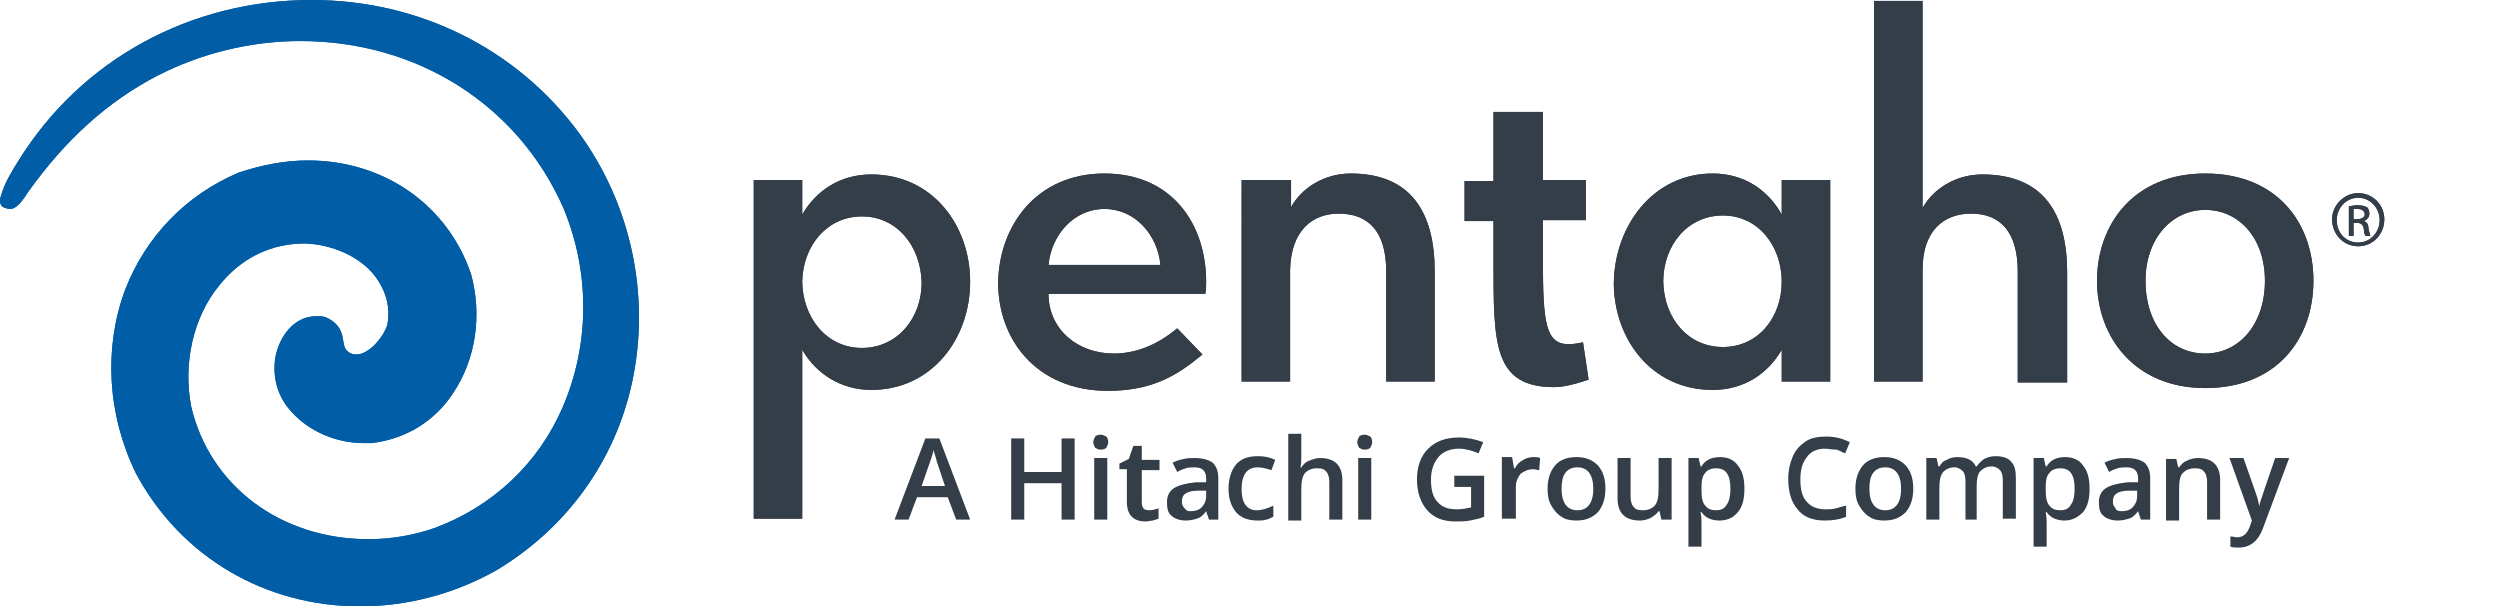 <?xml version="1.0" encoding="utf-8"?>
<!-- Generator: Adobe Illustrator 19.1.1, SVG Export Plug-In . SVG Version: 6.00 Build 0)  -->
<svg version="1.1" id="Layer_1" xmlns="http://www.w3.org/2000/svg" xmlns:xlink="http://www.w3.org/1999/xlink" x="0px" y="0px"
	 width="268px" height="65px" viewBox="0 0 268 65" style="enable-background:new 0 0 268 65;" xml:space="preserve">
<style type="text/css">
	.st0{fill:#343E48;}
	.st1{fill:#005DA6;}
</style>
<g>
	<g>
		<g>
			<path class="st0" d="M252.8,20.7c1.6,0,2.8,1.3,2.8,2.8c0,1.6-1.2,2.9-2.8,2.9c-1.6,0-2.8-1.3-2.8-2.9
				C250,22,251.3,20.7,252.8,20.7L252.8,20.7z M252.8,21.2c-1.3,0-2.3,1.1-2.3,2.4c0,1.4,1,2.4,2.3,2.4c1.3,0,2.3-1.1,2.3-2.4
				C255.1,22.3,254.1,21.2,252.8,21.2L252.8,21.2z M252.3,25.3h-0.5v-3.2c0.3,0,0.5-0.1,0.9-0.1c0.5,0,0.8,0.1,1,0.2
				c0.2,0.1,0.3,0.4,0.3,0.7c0,0.4-0.3,0.7-0.6,0.8v0c0.3,0.1,0.5,0.3,0.5,0.8c0.1,0.5,0.2,0.7,0.2,0.8h-0.5
				c-0.1-0.1-0.2-0.4-0.2-0.8c-0.1-0.4-0.3-0.6-0.7-0.6h-0.4V25.3z M252.3,23.5h0.4c0.4,0,0.8-0.2,0.8-0.5c0-0.3-0.2-0.6-0.8-0.6
				c-0.2,0-0.3,0-0.4,0V23.5z"/>
		</g>
		<path class="st0" d="M93.4,41.8c-3.2,0-5.9-1.7-7.4-4.3v18.1h-5.2V19.3H86V23c1.5-2.6,4.1-4.3,7.4-4.3c6.6,0,10.6,5.5,10.6,11.5
			C104,36.3,99.9,41.8,93.4,41.8z M92.4,23.2c-3.8,0-6.3,3.2-6.4,6.9c0,3.8,2.5,7.2,6.4,7.2c3.8,0,6.4-3.2,6.4-7
			C98.7,26.3,96.1,23.2,92.4,23.2z"/>
		<path class="st0" d="M118.4,18.6c7.3,0,10.9,5.5,10.9,11.6c0,0.3,0,1-0.1,1.3h-16.8c0,3.8,3.1,6.4,7,6.4c2.7,0,5-1.2,6.8-2.7
			l2.7,2.8c-2.2,1.8-4.9,3.9-10.1,3.9c-7.7,0-11.8-5.5-11.8-11.6C107.1,24.2,111.1,18.6,118.4,18.6z M112.4,28.4h12
			c-0.3-3.2-2.7-6-6-6C115.1,22.4,112.7,25.2,112.4,28.4z"/>
		<path class="st0" d="M138.4,40.9h-5.3V19.3h5.3v2.9c1.1-2,3.5-3.6,6.4-3.6c6.4,0,9,4.1,9,10.5v11.8h-5.2V29.1c0-4.4-2-6.2-5.1-6.2
			c-2.8,0-5.1,1.8-5.2,6V40.9z"/>
		<path class="st0" d="M160.1,28v-4.3H157v-4.3h3.1V12h5.3v7.3h4.6v4.3h-4.6v4.2c0,6.9,0.3,9.1,2.8,9.1c0.4,0,1-0.1,1.5-0.2l0.6,4
			c-1.5,0.5-2.7,0.8-3.7,0.8C160.1,41.5,160.1,36.9,160.1,28z"/>
		<path class="st0" d="M183.6,18.6c3.3,0,5.9,1.7,7.4,4.4v-3.7h5.2v21.6h-5.2v-3.4c-1.5,2.6-4.1,4.3-7.4,4.3
			c-6.6,0-10.6-5.5-10.6-11.5C173.1,24.2,177.2,18.6,183.6,18.6z M184.7,37.2c3.8,0,6.3-3.2,6.3-7s-2.5-7.1-6.3-7.1
			c-3.8,0-6.4,3.2-6.4,7.1C178.4,34.2,181,37.2,184.7,37.2z"/>
		<path class="st0" d="M206.1,40.9h-5.2V0.1h5.2v22.2c1.1-2,3.5-3.6,6.4-3.6c6.5,0,9.1,4.1,9.1,10.5v11.8h-5.3V29.1
			c0-4.4-2-6.2-5-6.2c-2.9,0-5.2,1.8-5.2,6V40.9z"/>
		<path class="st0" d="M224.8,30.1c0-6,3.9-11.5,11.6-11.5c7.7,0,11.6,5.3,11.6,11.5s-3.9,11.5-11.6,11.5
			C228.8,41.6,224.8,36.1,224.8,30.1z M242.8,30.1c0-4.6-2.8-7.6-6.4-7.6c-3.6,0-6.4,3.1-6.4,7.6c0,4.7,2.7,7.8,6.4,7.8
			C240,37.9,242.8,34.8,242.8,30.1z"/>
		<g>
			<g>
				<path class="st1" d="M33,17.2c-2.5,0-5,0.5-7.4,1.3c-5.7,2.4-10,6.9-12.2,12.6c-2.3,6.2-1.9,13.4,1.2,19.7
					c4.8,8.9,13.8,14.2,24,14.2c5,0,10-1.3,14.5-3.8c7.6-4.5,12.9-11.8,14.7-20.4c1.9-9.1-0.1-18.8-5.7-26.5C55.4,5.2,44.9,0,33.4,0
					C20.4,0,8.7,6.4,2,17.2c-0.7,1.1-1.5,2.4-1.9,3.8c-0.1,0.2-0.2,0.8,0.1,1.1c0.2,0.2,0.7,0.3,0.9,0.3h0c0.5,0,1.1-0.5,1.9-1.8
					c4-5.6,8.5-9.7,13.9-12.5c4.7-2.4,10-3.7,15.3-3.7c12.5,0,23.3,6.8,28.2,17.9c2.9,7,2.8,14.7-0.1,21.4
					c-2.6,6-7.5,10.6-13.7,12.9c-2.3,0.8-4.7,1.2-7.1,1.2c-9.4,0-17-5.7-19-14.2c-0.9-4.6,0.2-9.6,3-13c1.6-2,4.5-4.5,9.2-4.5
					c2.9,0.1,5.9,1.4,7.5,3.5c1.2,1.6,1.7,3.4,1.3,5.3C41,36.3,39.5,38,38.2,38c-0.4,0-0.7-0.1-1-0.4c-0.3-0.3-0.3-0.6-0.4-1
					c-0.1-0.8-0.3-1.9-1.9-2.6c-0.3-0.1-0.7-0.1-1-0.1c-2.4,0-4,2.2-4.4,4.5c-0.3,2.2,0.3,4.2,1.8,5.8c1.8,2,4.7,3.3,7.7,3.3
					c0.2,0,0.5,0,0.8,0c3.6-0.4,6.8-2.3,8.8-5.4c2.4-3.6,3.1-8.3,1.9-12.7C48,22,41.2,17.2,33,17.2z"/>
			</g>
		</g>
	</g>
	<g>
		<path class="st0" d="M102.5,55.7l-0.9-2.4h-3.3l-0.9,2.4h-1.5l3.3-8.7h1.5l3.3,8.7H102.5z M101.3,52.1l-0.8-2.4
			c-0.1-0.2-0.1-0.4-0.2-0.7c-0.1-0.3-0.2-0.6-0.2-0.8c-0.1,0.5-0.3,1-0.5,1.6l-0.8,2.3H101.3z"/>
		<path class="st0" d="M115.2,55.7h-1.4v-3.9h-4v3.9h-1.4V47h1.4v3.6h4V47h1.4V55.7z"/>
		<path class="st0" d="M117.2,47.4c0-0.2,0.1-0.4,0.2-0.6c0.1-0.1,0.3-0.2,0.6-0.2c0.2,0,0.4,0.1,0.6,0.2c0.1,0.1,0.2,0.3,0.2,0.6
			c0,0.2-0.1,0.4-0.2,0.6c-0.1,0.1-0.3,0.2-0.6,0.2c-0.3,0-0.4-0.1-0.6-0.2C117.3,47.8,117.2,47.6,117.2,47.4z M118.7,55.7h-1.4
			v-6.6h1.4V55.7z"/>
		<path class="st0" d="M123.2,54.7c0.3,0,0.7-0.1,1-0.2v1.1c-0.2,0.1-0.4,0.1-0.6,0.2c-0.2,0-0.5,0.1-0.8,0.1c-1.3,0-2-0.7-2-2.1
			v-3.5H120v-0.6l1-0.5l0.5-1.4h0.9v1.5h1.9v1.1h-1.9v3.5c0,0.3,0.1,0.6,0.3,0.7C122.7,54.6,122.9,54.7,123.2,54.7z"/>
		<path class="st0" d="M129.6,55.7l-0.3-0.9h0c-0.3,0.4-0.6,0.7-1,0.8c-0.3,0.1-0.7,0.2-1.2,0.2c-0.6,0-1.2-0.2-1.5-0.5
			c-0.4-0.3-0.5-0.8-0.5-1.5c0-0.7,0.3-1.2,0.8-1.5c0.5-0.3,1.3-0.5,2.3-0.6l1.1,0v-0.4c0-0.4-0.1-0.7-0.3-0.9s-0.5-0.3-0.9-0.3
			c-0.3,0-0.7,0-1,0.1c-0.3,0.1-0.6,0.2-0.9,0.4l-0.5-1c0.4-0.2,0.7-0.3,1.2-0.4c0.4-0.1,0.8-0.1,1.2-0.1c0.8,0,1.5,0.2,1.9,0.5
			c0.4,0.4,0.6,0.9,0.6,1.7v4.4H129.6z M127.6,54.8c0.5,0,0.9-0.1,1.2-0.4c0.3-0.3,0.5-0.7,0.5-1.2v-0.6l-0.8,0
			c-0.7,0-1.1,0.1-1.4,0.3c-0.3,0.2-0.4,0.5-0.4,0.9c0,0.3,0.1,0.5,0.3,0.7S127.2,54.8,127.6,54.8z"/>
		<path class="st0" d="M134.8,55.8c-1,0-1.8-0.3-2.3-0.9c-0.5-0.6-0.8-1.4-0.8-2.5c0-1.1,0.3-2,0.8-2.6c0.5-0.6,1.3-0.9,2.3-0.9
			c0.7,0,1.3,0.1,1.9,0.4l-0.4,1.1c-0.6-0.2-1.1-0.3-1.5-0.3c-1.1,0-1.7,0.8-1.7,2.3c0,0.7,0.1,1.3,0.4,1.7c0.3,0.4,0.7,0.6,1.2,0.6
			c0.6,0,1.2-0.2,1.8-0.5v1.2c-0.3,0.1-0.5,0.3-0.8,0.3C135.5,55.8,135.2,55.8,134.8,55.8z"/>
		<path class="st0" d="M143.9,55.7h-1.4v-4c0-0.5-0.1-0.9-0.3-1.1c-0.2-0.3-0.5-0.4-1-0.4c-0.6,0-1,0.2-1.3,0.5
			c-0.3,0.4-0.4,0.9-0.4,1.8v3.3h-1.4v-9.3h1.4v2.4c0,0.4,0,0.8-0.1,1.2h0.1c0.2-0.3,0.5-0.6,0.8-0.7s0.7-0.3,1.2-0.3
			c1.6,0,2.4,0.8,2.4,2.4V55.7z"/>
		<path class="st0" d="M145.5,47.4c0-0.2,0.1-0.4,0.2-0.6c0.1-0.1,0.3-0.2,0.6-0.2c0.2,0,0.4,0.1,0.6,0.2c0.1,0.1,0.2,0.3,0.2,0.6
			c0,0.2-0.1,0.4-0.2,0.6c-0.1,0.1-0.3,0.2-0.6,0.2c-0.3,0-0.4-0.1-0.6-0.2C145.6,47.8,145.5,47.6,145.5,47.4z M147,55.7h-1.4v-6.6
			h1.4V55.7z"/>
		<path class="st0" d="M155.9,51h3.2v4.4c-0.5,0.2-1,0.3-1.5,0.4c-0.5,0.1-1,0.1-1.6,0.1c-1.3,0-2.3-0.4-3-1.2
			c-0.7-0.8-1.1-1.9-1.1-3.3c0-1.4,0.4-2.5,1.2-3.3c0.8-0.8,1.9-1.2,3.3-1.2c0.9,0,1.8,0.2,2.6,0.5l-0.5,1.2
			c-0.7-0.3-1.4-0.5-2.1-0.5c-0.9,0-1.7,0.3-2.2,0.9c-0.5,0.6-0.8,1.4-0.8,2.4c0,1.1,0.2,1.9,0.7,2.4c0.5,0.6,1.2,0.8,2.1,0.8
			c0.5,0,1-0.1,1.5-0.2v-2.2h-1.8V51z"/>
		<path class="st0" d="M164.4,49c0.3,0,0.5,0,0.7,0.1l-0.1,1.3c-0.2,0-0.4-0.1-0.6-0.1c-0.6,0-1,0.2-1.4,0.5
			c-0.3,0.4-0.5,0.8-0.5,1.4v3.4H161v-6.6h1.1l0.2,1.2h0.1c0.2-0.4,0.5-0.7,0.9-0.9C163.6,49.1,164,49,164.4,49z"/>
		<path class="st0" d="M172.1,52.4c0,1.1-0.3,1.9-0.8,2.5c-0.6,0.6-1.3,0.9-2.3,0.9c-0.6,0-1.2-0.1-1.6-0.4
			c-0.5-0.3-0.8-0.7-1.1-1.2c-0.3-0.5-0.4-1.1-0.4-1.8c0-1.1,0.3-1.9,0.8-2.5c0.5-0.6,1.3-0.9,2.3-0.9c1,0,1.7,0.3,2.3,0.9
			C171.9,50.6,172.1,51.4,172.1,52.4z M167.4,52.4c0,1.5,0.6,2.3,1.7,2.3c1.1,0,1.7-0.8,1.7-2.3c0-1.5-0.6-2.3-1.7-2.3
			c-0.6,0-1,0.2-1.3,0.6C167.5,51.1,167.4,51.7,167.4,52.4z"/>
		<path class="st0" d="M178.1,55.7l-0.2-0.9h-0.1c-0.2,0.3-0.5,0.5-0.8,0.7c-0.4,0.2-0.8,0.3-1.2,0.3c-0.8,0-1.4-0.2-1.8-0.6
			c-0.4-0.4-0.6-1-0.6-1.8v-4.3h1.4v4.1c0,0.5,0.1,0.9,0.3,1.1c0.2,0.3,0.5,0.4,1,0.4c0.6,0,1-0.2,1.3-0.5c0.3-0.4,0.4-0.9,0.4-1.8
			v-3.3h1.4v6.6H178.1z"/>
		<path class="st0" d="M184.3,55.8c-0.8,0-1.5-0.3-1.9-0.9h-0.1c0.1,0.6,0.1,0.9,0.1,1v2.7H181v-9.5h1.1c0,0.1,0.1,0.4,0.2,0.9h0.1
			c0.4-0.7,1.1-1,2-1c0.8,0,1.5,0.3,1.9,0.9c0.5,0.6,0.7,1.4,0.7,2.5c0,1.1-0.2,1.9-0.7,2.5C185.8,55.5,185.2,55.8,184.3,55.8z
			 M184,50.2c-0.6,0-1,0.2-1.2,0.5c-0.3,0.3-0.4,0.8-0.4,1.6v0.2c0,0.8,0.1,1.4,0.4,1.7c0.3,0.4,0.7,0.5,1.2,0.5
			c0.5,0,0.9-0.2,1.1-0.6c0.3-0.4,0.4-1,0.4-1.7c0-0.7-0.1-1.3-0.4-1.7C184.9,50.4,184.5,50.2,184,50.2z"/>
		<path class="st0" d="M195.6,48.1c-0.8,0-1.5,0.3-1.9,0.9c-0.5,0.6-0.7,1.4-0.7,2.4c0,1.1,0.2,1.9,0.7,2.4c0.4,0.5,1.1,0.8,2,0.8
			c0.4,0,0.7,0,1.1-0.1c0.3-0.1,0.7-0.2,1.1-0.3v1.2c-0.7,0.3-1.5,0.4-2.3,0.4c-1.3,0-2.3-0.4-2.9-1.2c-0.7-0.8-1-1.9-1-3.3
			c0-0.9,0.2-1.7,0.5-2.4c0.3-0.7,0.8-1.2,1.4-1.6c0.6-0.4,1.4-0.5,2.2-0.5c0.9,0,1.7,0.2,2.5,0.6l-0.5,1.2
			c-0.3-0.1-0.6-0.3-0.9-0.4C196.3,48.2,196,48.1,195.6,48.1z"/>
		<path class="st0" d="M205.1,52.4c0,1.1-0.3,1.9-0.8,2.5c-0.6,0.6-1.3,0.9-2.3,0.9c-0.6,0-1.2-0.1-1.6-0.4
			c-0.5-0.3-0.8-0.7-1.1-1.2c-0.3-0.5-0.4-1.1-0.4-1.8c0-1.1,0.3-1.9,0.8-2.5c0.5-0.6,1.3-0.9,2.3-0.9c1,0,1.7,0.3,2.3,0.9
			C204.9,50.6,205.1,51.4,205.1,52.4z M200.4,52.4c0,1.5,0.6,2.3,1.7,2.3c1.1,0,1.7-0.8,1.7-2.3c0-1.5-0.6-2.3-1.7-2.3
			c-0.6,0-1,0.2-1.3,0.6C200.5,51.1,200.4,51.7,200.4,52.4z"/>
		<path class="st0" d="M212.1,55.7h-1.4v-4.1c0-0.5-0.1-0.9-0.3-1.1c-0.2-0.2-0.5-0.4-0.9-0.4c-0.5,0-0.9,0.2-1.2,0.5
			c-0.3,0.4-0.4,0.9-0.4,1.8v3.3h-1.4v-6.6h1.1l0.2,0.9h0.1c0.2-0.3,0.4-0.6,0.8-0.7c0.3-0.2,0.7-0.3,1.1-0.3c1,0,1.7,0.3,2,1h0.1
			c0.2-0.3,0.5-0.6,0.8-0.8c0.4-0.2,0.8-0.3,1.2-0.3c0.8,0,1.4,0.2,1.7,0.6c0.4,0.4,0.5,1,0.5,1.8v4.3h-1.4v-4.1
			c0-0.5-0.1-0.9-0.3-1.1c-0.2-0.2-0.5-0.4-0.9-0.4c-0.5,0-0.9,0.2-1.2,0.5c-0.3,0.3-0.4,0.9-0.4,1.6V55.7z"/>
		<path class="st0" d="M221.3,55.8c-0.8,0-1.5-0.3-1.9-0.9h-0.1c0.1,0.6,0.1,0.9,0.1,1v2.7h-1.4v-9.5h1.1c0,0.1,0.1,0.4,0.2,0.9h0.1
			c0.4-0.7,1.1-1,2-1c0.8,0,1.5,0.3,1.9,0.9c0.5,0.6,0.7,1.4,0.7,2.5c0,1.1-0.2,1.9-0.7,2.5C222.7,55.5,222.1,55.8,221.3,55.8z
			 M220.9,50.2c-0.6,0-1,0.2-1.2,0.5c-0.3,0.3-0.4,0.8-0.4,1.6v0.2c0,0.8,0.1,1.4,0.4,1.7c0.3,0.4,0.7,0.5,1.2,0.5
			c0.5,0,0.9-0.2,1.1-0.6c0.3-0.4,0.4-1,0.4-1.7c0-0.7-0.1-1.3-0.4-1.7C221.8,50.4,221.4,50.2,220.9,50.2z"/>
		<path class="st0" d="M229.5,55.7l-0.3-0.9h0c-0.3,0.4-0.6,0.7-1,0.8c-0.3,0.1-0.7,0.2-1.2,0.2c-0.6,0-1.2-0.2-1.5-0.5
			c-0.4-0.3-0.5-0.8-0.5-1.5c0-0.7,0.3-1.2,0.8-1.5c0.5-0.3,1.3-0.5,2.3-0.6l1.1,0v-0.4c0-0.4-0.1-0.7-0.3-0.9
			c-0.2-0.2-0.5-0.3-0.9-0.3c-0.3,0-0.7,0-1,0.1c-0.3,0.1-0.6,0.2-0.9,0.4l-0.5-1c0.4-0.2,0.7-0.3,1.2-0.4c0.4-0.1,0.8-0.1,1.2-0.1
			c0.8,0,1.5,0.2,1.9,0.5c0.4,0.4,0.6,0.9,0.6,1.7v4.4H229.5z M227.4,54.8c0.5,0,0.9-0.1,1.2-0.4c0.3-0.3,0.5-0.7,0.5-1.2v-0.6
			l-0.8,0c-0.7,0-1.1,0.1-1.4,0.3c-0.3,0.2-0.4,0.5-0.4,0.9c0,0.3,0.1,0.5,0.3,0.7C226.8,54.7,227.1,54.8,227.4,54.8z"/>
		<path class="st0" d="M238,55.7h-1.4v-4c0-0.5-0.1-0.9-0.3-1.1c-0.2-0.3-0.5-0.4-1-0.4c-0.6,0-1,0.2-1.3,0.5
			c-0.3,0.3-0.4,0.9-0.4,1.8v3.3h-1.4v-6.6h1.1l0.2,0.9h0.1c0.2-0.3,0.5-0.6,0.8-0.7c0.4-0.2,0.8-0.3,1.2-0.3c1.6,0,2.4,0.8,2.4,2.4
			V55.7z"/>
		<path class="st0" d="M239,49.1h1.5l1.3,3.7c0.2,0.5,0.3,1,0.4,1.5h0c0-0.2,0.1-0.5,0.2-0.8c0.1-0.3,0.6-1.8,1.5-4.4h1.5l-2.8,7.5
			c-0.5,1.4-1.4,2.1-2.6,2.1c-0.3,0-0.6,0-0.9-0.1v-1.1c0.2,0,0.5,0.1,0.7,0.1c0.7,0,1.1-0.4,1.4-1.2l0.2-0.6L239,49.1z"/>
	</g>
	<g>
		<g>
			<path class="st0" d="M252.8,20.7c1.6,0,2.8,1.3,2.8,2.8c0,1.6-1.2,2.9-2.8,2.9c-1.6,0-2.8-1.3-2.8-2.9
				C250,22,251.3,20.7,252.8,20.7L252.8,20.7z M252.8,21.2c-1.3,0-2.3,1.1-2.3,2.4c0,1.4,1,2.4,2.3,2.4c1.3,0,2.3-1.1,2.3-2.4
				C255.1,22.3,254.1,21.2,252.8,21.2L252.8,21.2z M252.3,25.3h-0.5v-3.2c0.3,0,0.5-0.1,0.9-0.1c0.5,0,0.8,0.1,1,0.2
				c0.2,0.1,0.3,0.4,0.3,0.7c0,0.4-0.3,0.7-0.6,0.8v0c0.3,0.1,0.5,0.3,0.5,0.8c0.1,0.5,0.2,0.7,0.2,0.8h-0.5
				c-0.1-0.1-0.2-0.4-0.2-0.8c-0.1-0.4-0.3-0.6-0.7-0.6h-0.4V25.3z M252.3,23.5h0.4c0.4,0,0.8-0.2,0.8-0.5c0-0.3-0.2-0.6-0.8-0.6
				c-0.2,0-0.3,0-0.4,0V23.5z"/>
		</g>
		<path class="st0" d="M93.4,41.8c-3.2,0-5.9-1.7-7.4-4.3v18.1h-5.2V19.3H86V23c1.5-2.6,4.1-4.3,7.4-4.3c6.6,0,10.6,5.5,10.6,11.5
			C104,36.3,99.9,41.8,93.4,41.8z M92.4,23.2c-3.8,0-6.3,3.2-6.4,6.9c0,3.8,2.5,7.2,6.4,7.2c3.8,0,6.4-3.2,6.4-7
			C98.7,26.3,96.1,23.2,92.4,23.2z"/>
		<path class="st0" d="M118.4,18.6c7.3,0,10.9,5.5,10.9,11.6c0,0.3,0,1-0.1,1.3h-16.8c0,3.8,3.1,6.4,7,6.4c2.7,0,5-1.2,6.8-2.7
			l2.7,2.8c-2.2,1.8-4.9,3.9-10.1,3.9c-7.7,0-11.8-5.5-11.8-11.6C107.1,24.2,111.1,18.6,118.4,18.6z M112.4,28.4h12
			c-0.3-3.2-2.7-6-6-6C115.1,22.4,112.7,25.2,112.4,28.4z"/>
		<path class="st0" d="M138.4,40.9h-5.3V19.3h5.3v2.9c1.1-2,3.5-3.6,6.4-3.6c6.4,0,9,4.1,9,10.5v11.8h-5.2V29.1c0-4.4-2-6.2-5.1-6.2
			c-2.8,0-5.1,1.8-5.2,6V40.9z"/>
		<path class="st0" d="M160.1,28v-4.3H157v-4.3h3.1V12h5.3v7.3h4.6v4.3h-4.6v4.2c0,6.9,0.3,9.1,2.8,9.1c0.4,0,1-0.1,1.5-0.2l0.6,4
			c-1.5,0.5-2.7,0.8-3.7,0.8C160.1,41.5,160.1,36.9,160.1,28z"/>
		<path class="st0" d="M183.6,18.6c3.3,0,5.9,1.7,7.4,4.4v-3.7h5.2v21.6h-5.2v-3.4c-1.5,2.6-4.1,4.3-7.4,4.3
			c-6.6,0-10.6-5.5-10.6-11.5C173.1,24.2,177.2,18.6,183.6,18.6z M184.7,37.2c3.8,0,6.3-3.2,6.3-7s-2.5-7.1-6.3-7.1
			c-3.8,0-6.4,3.2-6.4,7.1C178.4,34.2,181,37.2,184.7,37.2z"/>
		<path class="st0" d="M206.1,40.9h-5.2V0.1h5.2v22.2c1.1-2,3.5-3.6,6.4-3.6c6.5,0,9.1,4.1,9.1,10.5v11.8h-5.3V29.1
			c0-4.4-2-6.2-5-6.2c-2.9,0-5.2,1.8-5.2,6V40.9z"/>
		<path class="st0" d="M224.8,30.1c0-6,3.9-11.5,11.6-11.5c7.7,0,11.6,5.3,11.6,11.5s-3.9,11.5-11.6,11.5
			C228.8,41.6,224.8,36.1,224.8,30.1z M242.8,30.1c0-4.6-2.8-7.6-6.4-7.6c-3.6,0-6.4,3.1-6.4,7.6c0,4.7,2.7,7.8,6.4,7.8
			C240,37.9,242.8,34.8,242.8,30.1z"/>
		<g>
			<g>
				<path class="st1" d="M33,17.2c-2.5,0-5,0.5-7.4,1.3c-5.7,2.4-10,6.9-12.2,12.6c-2.3,6.2-1.9,13.4,1.2,19.7
					c4.8,8.9,13.8,14.2,24,14.2c5,0,10-1.3,14.5-3.8c7.6-4.5,12.9-11.8,14.7-20.4c1.9-9.1-0.1-18.8-5.7-26.5C55.4,5.2,44.9,0,33.4,0
					C20.4,0,8.7,6.4,2,17.2c-0.7,1.1-1.5,2.4-1.9,3.8c-0.1,0.2-0.2,0.8,0.1,1.1c0.2,0.2,0.7,0.3,0.9,0.3h0c0.5,0,1.1-0.5,1.9-1.8
					c4-5.6,8.5-9.7,13.9-12.5c4.7-2.4,10-3.7,15.3-3.7c12.5,0,23.3,6.8,28.2,17.9c2.9,7,2.8,14.7-0.1,21.4
					c-2.6,6-7.5,10.6-13.7,12.9c-2.3,0.8-4.7,1.2-7.1,1.2c-9.4,0-17-5.7-19-14.2c-0.9-4.6,0.2-9.6,3-13c1.6-2,4.5-4.5,9.2-4.5
					c2.9,0.1,5.9,1.4,7.5,3.5c1.2,1.6,1.7,3.4,1.3,5.3C41,36.3,39.5,38,38.2,38c-0.4,0-0.7-0.1-1-0.4c-0.3-0.3-0.3-0.6-0.4-1
					c-0.1-0.8-0.3-1.9-1.9-2.6c-0.3-0.1-0.7-0.1-1-0.1c-2.4,0-4,2.2-4.4,4.5c-0.3,2.2,0.3,4.2,1.8,5.8c1.8,2,4.7,3.3,7.7,3.3
					c0.2,0,0.5,0,0.8,0c3.6-0.4,6.8-2.3,8.8-5.4c2.4-3.6,3.1-8.3,1.9-12.7C48,22,41.2,17.2,33,17.2z"/>
			</g>
		</g>
	</g>
</g>
</svg>
